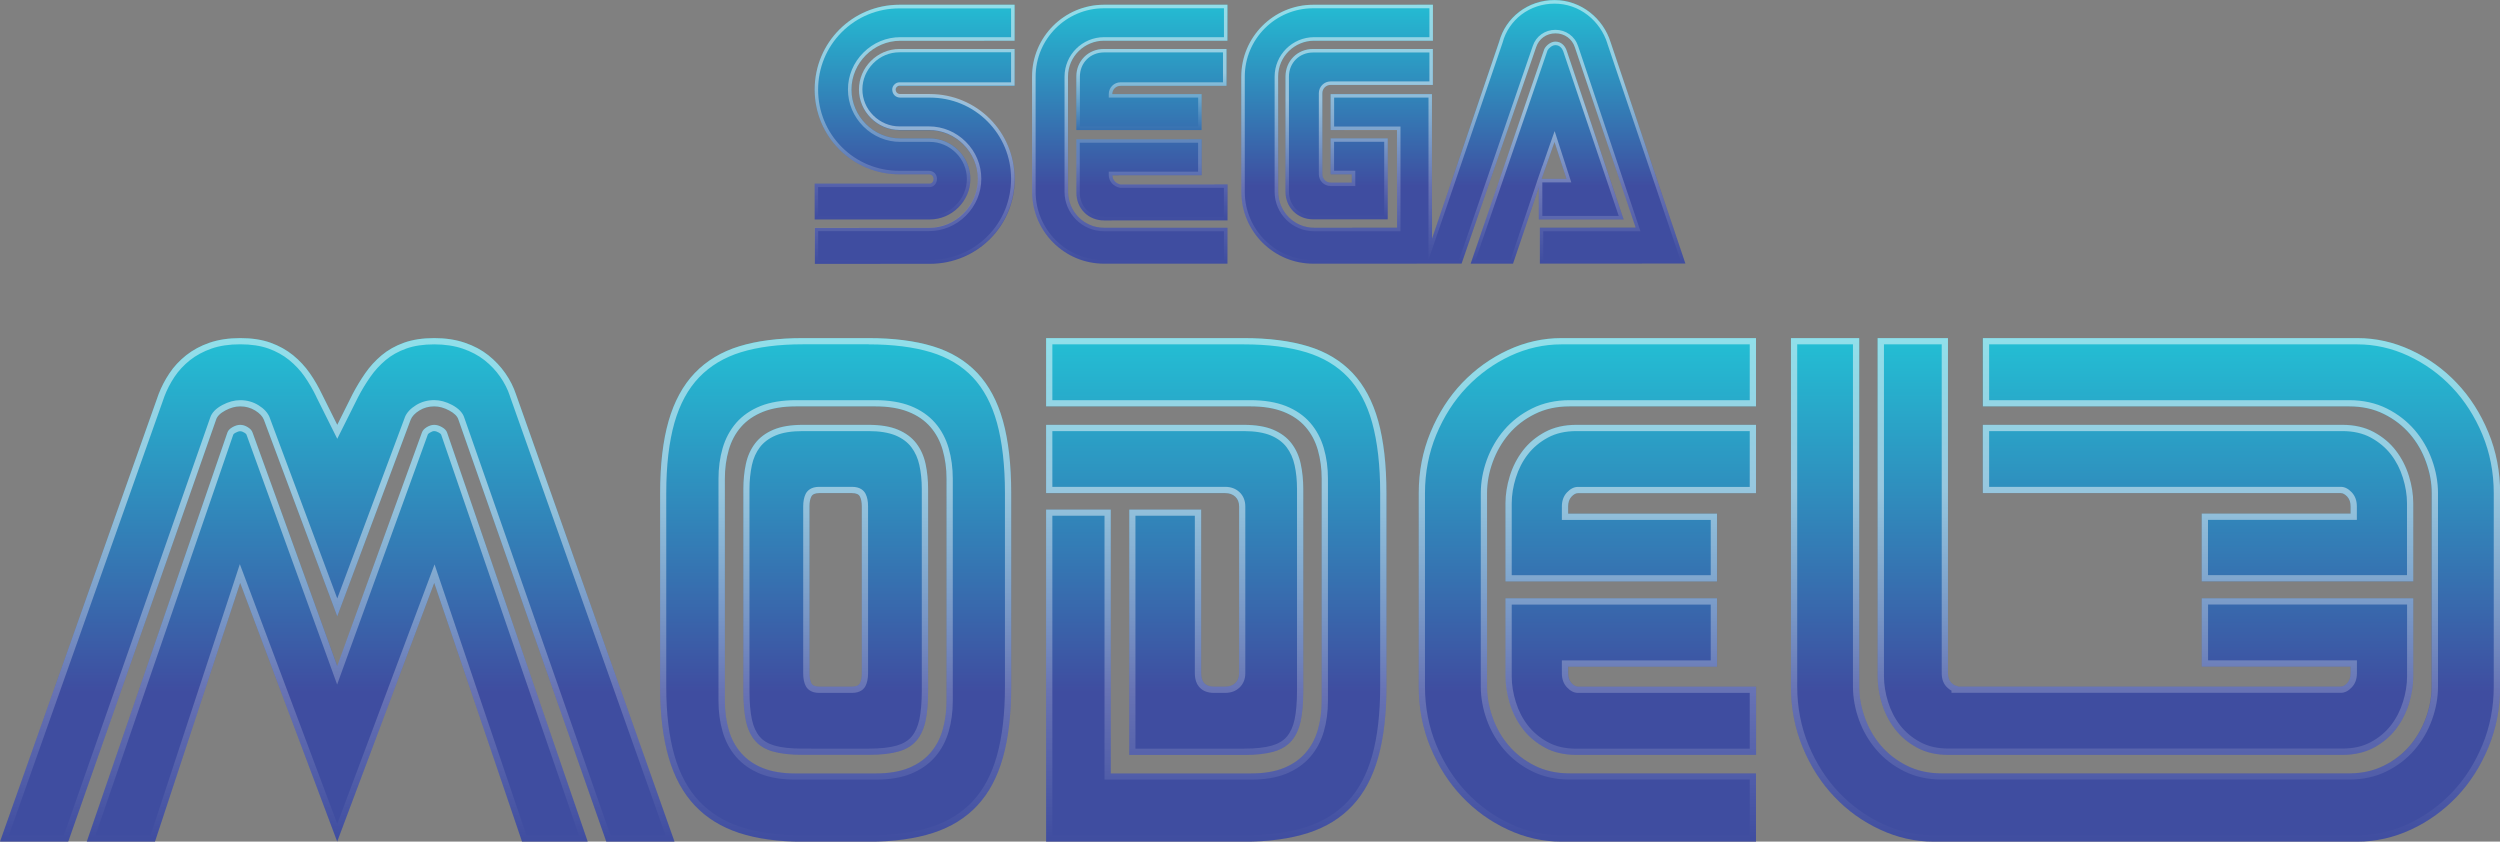 <?xml version="1.0" encoding="utf-8"?>
<!-- Generator: Adobe Illustrator 25.4.1, SVG Export Plug-In . SVG Version: 6.00 Build 0)  -->
<svg version="1.1" id="Layer_1" xmlns="http://www.w3.org/2000/svg" xmlns:xlink="http://www.w3.org/1999/xlink" x="0px" y="0px"
	 viewBox="0 0 3839 1292.4" style="enable-background:new 0 0 3839 1292.4;" xml:space="preserve">
<rect x="0" y="0" width="3839" height="1292.4" fill="#808080" stroke="none"/>
<style type="text/css">
	.st0{fill:#FFFFFF;}
	.st1{fill:#034693;}
	.st2{fill:url(#SVGID_00000002350353491981843060000004817402285531403180_);}
	.st3{fill:url(#SVGID_00000177466871697836443230000003946941484949870240_);}
	.st4{fill:url(#SVGID_00000172413696854448404460000012936442935037850549_);}
	.st5{fill:url(#SVGID_00000026883438525917728240000015300873795475608973_);}
	.st6{fill:url(#SVGID_00000039832476570597053130000011568685803259009948_);}
	.st7{fill:url(#SVGID_00000175301237781187666900000003301956583630669704_);}
	.st8{fill:url(#SVGID_00000121273091872663762080000016328131390844051380_);}
	.st9{fill:url(#SVGID_00000031895552439762221140000011541676488298937254_);}
	.st10{fill:url(#SVGID_00000164495131049044193760000016746209948461023138_);}
	.st11{fill:url(#SVGID_00000057859298837051142100000016692655717932978366_);}
	.st12{fill:url(#SVGID_00000010297677260638801380000011636314374615443371_);}
	.st13{clip-path:url(#SVGID_00000054952952154231361100000013390809787005045408_);}
	.st14{fill:url(#SVGID_00000129192767998138676530000003223470300996381577_);}
	.st15{fill:url(#SVGID_00000183243020425657144530000007522315615914420883_);}
	.st16{fill:url(#SVGID_00000021816103470930159810000002330427651392366999_);}
	.st17{fill:url(#SVGID_00000034775540050154828870000001731739233230456500_);}
	.st18{fill:url(#SVGID_00000126309327263046376480000010313727841856696721_);}
	.st19{fill:url(#SVGID_00000143579988958203547530000016089696140361270702_);}
	.st20{fill:url(#SVGID_00000018932250093250462570000014241047630374515080_);}
	.st21{fill:none;}
	.st22{clip-path:url(#SVGID_00000116237718059565709630000007289037137173839544_);}
	.st23{fill:url(#SVGID_00000008838944484757166450000001004213959458619785_);}
	.st24{fill:url(#SVGID_00000061459831155839627250000003244183711442301577_);}
	.st25{fill:url(#SVGID_00000178884526958641887430000016935286066375187644_);}
	.st26{fill:url(#SVGID_00000146461365467188377180000013675759357120780474_);}
	.st27{fill:url(#SVGID_00000179631391856262600530000004246853909751218094_);}
	.st28{fill:url(#SVGID_00000051343616108211734070000005897975972296005291_);}
	.st29{fill:url(#SVGID_00000083088890142153389840000000824679684117981850_);}
	.st30{fill:url(#SVGID_00000107550587942126225920000015907776479277089413_);}
	.st31{fill:url(#SVGID_00000101798040808213200420000013666155164306550417_);}
	.st32{fill:url(#SVGID_00000057117610352097772930000010600098717019387039_);}
	.st33{fill:url(#SVGID_00000114055025658693893480000014822500220832977040_);}
	.st34{fill:url(#SVGID_00000177486515590971528520000011025183023082517663_);}
	.st35{clip-path:url(#SVGID_00000112624328144138246830000004313532569058542986_);}
	.st36{fill:url(#SVGID_00000088099067893364099470000009500759519591261847_);}
	.st37{fill:url(#SVGID_00000006701454848716307370000011777316563450942615_);}
	.st38{fill:url(#SVGID_00000096761905015654869230000016834110390227780996_);}
	.st39{fill:url(#SVGID_00000055702399091468289570000006281404002665637506_);}
	.st40{fill:url(#SVGID_00000124126048089896080040000001480869562047907714_);}
	.st41{fill:url(#SVGID_00000116209865499756960800000012670566700551345076_);}
	.st42{fill:url(#SVGID_00000170970441081120424520000016373070587369984930_);}
	.st43{clip-path:url(#SVGID_00000134953164566521369060000013127445884673115820_);}
	.st44{fill:url(#SVGID_00000090992878086886695110000007954883758091042698_);}
	.st45{fill:url(#SVGID_00000159471771768484007010000007015715650666944178_);}
	.st46{fill:url(#SVGID_00000044177476200729317860000013778181417350379186_);}
	.st47{fill:url(#SVGID_00000094605339481052477810000005012464592119802758_);}
	.st48{fill:url(#SVGID_00000143604278748532545650000018337318272208049060_);}
	.st49{fill:url(#SVGID_00000131350353943727203500000006915777895995954083_);}
	.st50{fill:url(#SVGID_00000154419464856540026330000013067605801463508651_);}
	.st51{fill:url(#SVGID_00000006703450249478459800000000637486544812567707_);}
	.st52{fill:url(#SVGID_00000017502345437901268120000018029844211821239944_);}
	.st53{fill:url(#SVGID_00000007430108574558419600000015409468950045829282_);}
	.st54{fill:url(#SVGID_00000178177797204826018320000017370766061848087958_);}
	.st55{fill:url(#SVGID_00000024720056157007313880000015426336691884602284_);}
	.st56{clip-path:url(#SVGID_00000095334538626965987050000017906658354203965103_);}
	.st57{fill:url(#SVGID_00000132806216372121227460000010195315393594995359_);}
	.st58{fill:url(#SVGID_00000130607059749546252700000016076820808387219861_);}
	.st59{fill:url(#SVGID_00000007390340090177508550000007052799540938527909_);}
	.st60{fill:url(#SVGID_00000022541419427766957400000000883978091409540770_);}
	.st61{fill:url(#SVGID_00000078034312686474707890000003908117364143298235_);}
	.st62{fill:url(#SVGID_00000118359166409974633060000012551885555472648093_);}
	.st63{fill:url(#SVGID_00000034055174353092079360000012097281598951443622_);}
	.st64{clip-path:url(#SVGID_00000072983061780708421670000004754602497829771658_);}
	.st65{fill:url(#SVGID_00000079444465387263474360000013356928513291986868_);}
	.st66{fill:url(#SVGID_00000070105795779487466780000007144227893911117987_);}
	.st67{fill:url(#SVGID_00000021082821027040141860000015758193466176178314_);}
	.st68{fill:url(#SVGID_00000134208762825066043810000001682258548657932948_);}
	.st69{fill:url(#SVGID_00000175320759617579669640000010553929874565365120_);}
	.st70{fill:url(#SVGID_00000057826602090700762900000000606729772436919733_);}
	.st71{fill:url(#SVGID_00000176022624603832553550000014958578818570736519_);}
	.st72{fill:url(#SVGID_00000154401301871153200000000004217445184832235688_);}
	.st73{fill:url(#SVGID_00000059303527056550165970000014172203367341682102_);}
	.st74{fill:url(#SVGID_00000040569134888864986040000010746927551947314352_);}
	.st75{fill:url(#SVGID_00000152976062104054798960000017010956560496545204_);}
	.st76{fill:url(#SVGID_00000176030566961426517730000005651747743808113543_);}
	.st77{fill:url(#SVGID_00000116219314541760576190000010751479933981414799_);}
	.st78{fill:url(#SVGID_00000025418569541543049560000003350345117012863659_);}
	.st79{fill:url(#SVGID_00000003802923920191841010000016547325508098662825_);}
	.st80{fill:url(#SVGID_00000067946183363148520870000012752631079255385776_);}
	.st81{fill:url(#SVGID_00000131362295649867332350000001529179471416925887_);}
	.st82{fill:url(#SVGID_00000074427894122944649830000005969186243965855881_);}
	.st83{fill:url(#SVGID_00000115481530064069571230000013104900432610028470_);}
	.st84{fill:url(#SVGID_00000124865561111612018170000002756211075262788012_);}
	.st85{fill:url(#SVGID_00000128467779379727227010000017660929954870312335_);}
	.st86{fill:url(#SVGID_00000141413669961061691000000011773772719385783215_);}
	.st87{fill:url(#SVGID_00000181804218499889424270000004616822042488907160_);}
	.st88{fill:url(#SVGID_00000048465735181943004600000014572389232553385902_);}
	.st89{fill:url(#SVGID_00000054252187105630042470000000604188956366783632_);}
	.st90{fill:url(#SVGID_00000005269004762209270650000001693813516752011170_);}
	.st91{fill:url(#SVGID_00000050652077999902169840000011379549854968058544_);}
	.st92{clip-path:url(#SVGID_00000049929627322295396590000003121105707888858024_);}
	.st93{fill:url(#SVGID_00000094602355346116439040000017147988713604740780_);}
	.st94{fill:url(#SVGID_00000155832357089537669840000001978259338391090841_);}
	.st95{fill:url(#SVGID_00000070806713469701126470000016826738996655363257_);}
	.st96{fill:url(#SVGID_00000085930604593007985560000012887885790011172759_);}
	.st97{fill:url(#SVGID_00000158022023472161541090000007332914055073446838_);}
	.st98{fill:url(#SVGID_00000095299656151089128580000006859349064026179506_);}
	.st99{fill:url(#SVGID_00000093158555922072880260000004717214854164048826_);}
	.st100{clip-path:url(#SVGID_00000114038660483927681880000006524878482878257055_);}
	.st101{fill:url(#SVGID_00000159435823204784248060000001833534775141437345_);}
	.st102{fill:url(#SVGID_00000023994951075002315750000012449129211321295776_);}
	.st103{fill:url(#SVGID_00000083057483647357869110000003352216606592424635_);}
	.st104{fill:url(#SVGID_00000181790405684107959910000000059272068527068605_);}
	.st105{fill:url(#SVGID_00000109729895205969675880000003032886140523411617_);}
	.st106{fill:url(#SVGID_00000106868715406915223310000013789216370071877823_);}
	.st107{fill:url(#SVGID_00000097478895922166962620000003084682894962710163_);}
	.st108{fill:url(#SVGID_00000168809735415541363560000013193612979114884031_);}
	.st109{fill:url(#SVGID_00000132061982048598524070000005824069707001564555_);}
	.st110{fill:url(#SVGID_00000021840904837406268460000011042631561746610058_);}
	.st111{fill:url(#SVGID_00000176040739831898787560000001359172979929672366_);}
	.st112{fill:url(#SVGID_00000072981516097411596140000010026140296132912048_);}
	.st113{fill:url(#SVGID_00000079486809439522084590000009948525404088306607_);}
	.st114{fill:url(#SVGID_00000023988075289974978730000018419176819983428277_);}
	.st115{fill:url(#SVGID_00000031921664163294033510000005387235572575270577_);}
	.st116{clip-path:url(#SVGID_00000085959870670640961050000012937990837417247419_);}
	.st117{fill:url(#SVGID_00000042695408490065052400000012851809707919552152_);}
	.st118{fill:url(#SVGID_00000170261167728679753750000000831848944484266942_);}
	.st119{fill:url(#SVGID_00000176016931401262275730000008433179997047557004_);}
	.st120{fill:url(#SVGID_00000038372964541180293040000006037855159485162927_);}
	.st121{fill:url(#SVGID_00000031166992098537362310000002517197124824404671_);}
	.st122{fill:url(#SVGID_00000068677115437983423960000008200347968426060965_);}
	.st123{fill:url(#SVGID_00000019680137648076785220000003691883315476409747_);}
	.st124{clip-path:url(#SVGID_00000121976985361832808060000006106571943716802693_);}
	.st125{fill:url(#SVGID_00000145764437694109487100000001753811503292958648_);}
	.st126{fill:url(#SVGID_00000152230382937057783780000012622445455274353849_);}
	.st127{fill:url(#SVGID_00000003789690051479263630000006322702531769342891_);}
	.st128{fill:url(#SVGID_00000016757794825333955330000004712810746103722141_);}
	.st129{fill:url(#SVGID_00000000193773410700004670000012911534317107772581_);}
	.st130{fill:url(#SVGID_00000009548754107882270780000017073634756537992352_);}
	.st131{fill:url(#SVGID_00000004528274386667682350000010931879287979452339_);}
	.st132{clip-path:url(#SVGID_00000011743906091244758770000016085312993902588078_);}
	.st133{fill:url(#SVGID_00000038377586078171978460000000226617247830959764_);}
	.st134{fill:url(#SVGID_00000078041275542454426700000002868289500433408391_);}
	.st135{fill:url(#SVGID_00000170998235880954190910000017378674849877440947_);}
	.st136{fill:url(#SVGID_00000142875012162703520900000000402805576967970214_);}
	.st137{fill:url(#SVGID_00000032615847085677902110000014182463147459386518_);}
	.st138{fill:url(#SVGID_00000096772950561342370670000007315164876221226121_);}
	.st139{fill:url(#SVGID_00000041296881369594169360000006435275527245633720_);}
	.st140{clip-path:url(#SVGID_00000113337625849664110520000001441358974347109527_);}
	.st141{fill:url(#SVGID_00000119818361383028811440000003961406178510209922_);}
	.st142{fill:url(#SVGID_00000142174811286698099030000009882063029031976324_);}
	.st143{fill:url(#SVGID_00000114774819150814831360000003043602794832217487_);}
	.st144{fill:url(#SVGID_00000126286835120532971010000005693862760062290328_);}
	.st145{fill:url(#SVGID_00000138537977881744332140000011126828055779209103_);}
	.st146{fill:url(#SVGID_00000106110565760158537880000012081880503640564660_);}
	.st147{fill:url(#SVGID_00000167374347671815313510000008969505840396576930_);}
	.st148{clip-path:url(#SVGID_00000104691101983525505640000012408499037801953189_);}
	.st149{fill:url(#SVGID_00000075875451915615169370000003018253021810107012_);}
	.st150{fill:url(#SVGID_00000157284374538285055980000003522692184016198797_);}
	.st151{fill:url(#SVGID_00000041997510181364626870000000072125302876760710_);}
	.st152{fill:url(#SVGID_00000082328677188198439410000010106111119570115220_);}
	.st153{fill:url(#SVGID_00000085217668908654526580000001944597743605330819_);}
	.st154{fill:url(#SVGID_00000149366638444722835660000017087669090407638950_);}
	.st155{fill:url(#SVGID_00000074400966798891383000000013923312858101161344_);}
	.st156{clip-path:url(#SVGID_00000088110318013254189170000008923398707698356655_);}
	.st157{fill:url(#SVGID_00000127727483498465840750000001583787164924446602_);}
	.st158{fill:url(#SVGID_00000026158441531190002850000009190341891199900079_);}
	.st159{fill:url(#SVGID_00000104675862075289751090000006421137198567387824_);}
	.st160{fill:url(#SVGID_00000073696260229893598510000005267904097216975293_);}
	.st161{fill:url(#SVGID_00000158015581848256390770000016553196796256093597_);}
	.st162{fill:url(#SVGID_00000052087803871514639550000000591916628866785937_);}
	.st163{fill:url(#SVGID_00000181074698332644775610000012715301873950423711_);}
	.st164{fill:url(#SVGID_00000129889584398859473760000003372644419500264884_);}
	.st165{fill:url(#SVGID_00000046324477455764926070000009464303810853550258_);}
	.st166{fill:url(#SVGID_00000023247636636689444680000001254416571897052563_);}
	.st167{fill:url(#SVGID_00000088844672375326167800000015144955660122749844_);}
	.st168{fill:url(#SVGID_00000046305215141341768090000018211901431427817107_);}
	.st169{fill:url(#SVGID_00000134954544313653839180000011030753313082687105_);}
	.st170{fill:url(#SVGID_00000026159123408939451200000002518172010090115467_);}
	.st171{clip-path:url(#SVGID_00000093151513196361257060000013216507519075398273_);}
	.st172{fill:url(#SVGID_00000138540637079326107190000015291136092171184552_);}
	.st173{fill:url(#SVGID_00000014629930082152983110000011520714808271821699_);}
	.st174{fill:url(#SVGID_00000040543846542597772260000000563809466911249069_);}
	.st175{fill:url(#SVGID_00000092440167334527852730000009681466079875349633_);}
	.st176{fill:url(#SVGID_00000023968479498180721590000012639230092848237234_);}
	.st177{fill:url(#SVGID_00000141446308153722319030000009624832320406418062_);}
	.st178{fill:url(#SVGID_00000013904278187858403950000001932331866391947941_);}
	.st179{clip-path:url(#SVGID_00000064320796062151729360000008524134354416627901_);}
	.st180{fill:url(#SVGID_00000060015929697807241470000009513449716241884316_);}
	.st181{fill:url(#SVGID_00000024719317327377428520000018180542253580581051_);}
	.st182{fill:url(#SVGID_00000135672598402562640720000009394937814279088056_);}
	.st183{fill:url(#SVGID_00000026128241185240761310000015628779216994871439_);}
	.st184{fill:url(#SVGID_00000106835701827017340390000006979752866914210438_);}
	.st185{fill:url(#SVGID_00000065788813690205588050000016440169335355194007_);}
	.st186{fill:url(#SVGID_00000085223838725787012570000004979721541619660939_);}
	.st187{fill:url(#SVGID_00000085962644158304810330000010731811966930268604_);}
	.st188{fill:url(#SVGID_00000024706246285773432730000009610250083370775958_);}
	.st189{fill:url(#SVGID_00000176015735504758850770000006538614124547062144_);}
	.st190{fill:url(#SVGID_00000145034796669607381280000018191142565190531477_);}
	.st191{fill:url(#SVGID_00000067950682936914844090000012269842827903635612_);}
	.st192{clip-path:url(#SVGID_00000090974975529613925770000009397117861133144193_);}
	.st193{fill:url(#SVGID_00000109017793741983840660000007076542291361958565_);}
	.st194{fill:url(#SVGID_00000176043423912863827970000005761756476288235137_);}
	.st195{fill:url(#SVGID_00000013169888514064902300000013545944674711744666_);}
	.st196{fill:url(#SVGID_00000054962248703075805010000015006452685049401508_);}
	.st197{fill:url(#SVGID_00000079471164473566689220000000663848946210397853_);}
	.st198{fill:url(#SVGID_00000019640965935729413340000004360406895185583762_);}
	.st199{fill:url(#SVGID_00000173123749893756329960000012538586840912528526_);}
	.st200{clip-path:url(#SVGID_00000091711911822590177620000003513742825899017092_);}
	.st201{fill:url(#SVGID_00000021801141144104719130000002377243788967372178_);}
	.st202{fill:url(#SVGID_00000056413410324698400670000000725960847553682562_);}
	.st203{fill:url(#SVGID_00000103987668764476212880000001348737088970824366_);}
	.st204{fill:url(#SVGID_00000146491879636108373660000005783430537737552572_);}
	.st205{fill:url(#SVGID_00000118367615605270571950000000370068813024725406_);}
	.st206{fill:url(#SVGID_00000182515572730852032360000012816753770014882445_);}
	.st207{fill:url(#SVGID_00000142876311775549864160000002319864550504259227_);}
	.st208{fill:url(#SVGID_00000031195622966639212290000012815649674885662126_);}
	.st209{fill:url(#SVGID_00000129176449162627056090000006761523910108047274_);}
	.st210{fill:url(#SVGID_00000173873349937007069920000012985778230108458430_);}
</style>
<g>
	<g>
		<g>
			
				<linearGradient id="SVGID_00000012467280283706511980000002663018298324437424_" gradientUnits="userSpaceOnUse" x1="1919.552" y1="1.762364e-04" x2="1919.552" y2="405.203">
				<stop  offset="0" style="stop-color:#23BFD4"/>
				<stop  offset="0.706" style="stop-color:#3F4DA0"/>
			</linearGradient>
			<path style="fill:url(#SVGID_00000012467280283706511980000002663018298324437424_);" d="M1490.1,274.7c0-34-28.3-62.2-62.2-62.2
				h-45.3c-41,0-75-34-75-75c0-41,34-75,75-75H1558V7.3h-176.8c-72.2,0-130.2,58-130.2,130.2s58,130.2,130.2,130.2h45.3
				c4.2,0,7.1,2.8,7.1,7.1c0,4.2-2.8,7.1-5.7,7.1H1251V337h176.8C1461.8,337,1490.1,308.7,1490.1,274.7z M1427.8,144.8l-45.3,0
				c-4.2,0-7.1-2.8-7.1-7.1c0-2.8,2.8-5.7,5.7-5.7L1558,132l0-56.6l-176.8,0.1c-34,0-62.2,28.3-62.2,62.3c0,34,28.3,62.2,62.3,62.2
				l45.3,0c41,0,75,33.9,75,74.9s-33.9,75-74.9,75l-175.4,0.1l0,55.2l176.8-0.1c72.2,0,130.1-58.1,130.1-130.2
				C1558,202.7,1500,144.8,1427.8,144.8z M2043.3,130.4h157V75.2h-183.9c-24.1,0-42.4,18.4-42.4,42.4v176.8
				c0,24.1,18.4,42.4,42.4,42.4H2131V212.5h-87.7v55.2h32.5v12.7h-32.5c-7.1,0-12.7-5.7-12.7-12.7V143.1
				C2030.6,136.1,2036.2,130.4,2043.3,130.4z M2493.2,337l-87.7-260.3c-2.8-7.1-8.5-12.7-17-12.7c-7.1,0-14.1,5.7-17,11.3
				l-113.2,329.6h65.1l39.6-117.4V337H2493.2z M2387.1,218.1l18.4,56.6h-38.2L2387.1,218.1z M2473.3,65C2462,28.3,2428,0,2387,0
				c-41,0-75,26.9-84.9,63.7L2199,366.5l-0.1-222.1l-155.6,0.1l0,55.2l101.9-0.1l0.1,150l-127.3,0.1c-31.1,0-55.2-25.4-55.2-55.1
				l-0.1-176.8c0-31.1,25.4-55.2,55.1-55.2l182.5-0.1l0-55.2l-183.9,0.1c-60.8,0-110.3,49.6-110.3,110.4l0.1,176.8
				c0,60.8,49.6,110.3,110.4,110.3l227.8-0.1l114.4-332.5c4.2-12.7,15.6-21.2,29.7-21.2c14.1,0,25.5,8.5,29.7,21.2l93.5,277.2
				l-147.1,0.1l0,55.2l223.5-0.1L2473.3,65z M1640.1,294.5V117.7c0-31.1,25.5-55.2,55.2-55.2h189.6V7.3h-189.6
				c-60.8,0-110.4,49.5-110.4,110.4v176.8c0,60.8,49.5,110.4,110.4,110.4h189.6v-55.2h-189.6
				C1664.1,349.7,1640.1,324.2,1640.1,294.5z M1720.8,283.3c-7.1-1.4-12.7-7.1-12.7-14.1l137.2-0.1l0-55.2l-192.4,0.1l0,82.1
				c0,24.1,18.4,42.4,42.5,42.4l189.6-0.1l0-55.2L1720.8,283.3z M1720.7,131.8h162.7V75.2h-188.2c-24.1,0-42.4,18.4-42.4,42.4v82.1
				h192.4c0,0,0-55.2,0-55.2H1708C1708,137.5,1713.7,131.8,1720.7,131.8z"/>
		</g>
	</g>
	<g>
		<g>
			
				<linearGradient id="SVGID_00000159432475346570034500000002219002470952613011_" gradientUnits="userSpaceOnUse" x1="1404.527" y1="336.952" x2="1404.527" y2="7.313">
				<stop  offset="0" style="stop-color:#FFFFFF;stop-opacity:0"/>
				<stop  offset="0.703" style="stop-color:#FFFFFF;stop-opacity:0.5"/>
			</linearGradient>
			<path style="fill:url(#SVGID_00000159432475346570034500000002219002470952613011_);" d="M1552.6,12.7v44.4h-170.1
				c-21.3,0-41.4,8.4-56.7,23.7c-15.3,15.3-23.7,35.4-23.7,56.7s8.4,41.4,23.7,56.7c15.3,15.3,35.4,23.7,56.7,23.7h45.3
				c15,0,29.2,6,40.1,16.8s16.8,25.1,16.8,40.1c0,15-6,29.2-16.8,40.1c-10.8,10.8-25.1,16.8-40.1,16.8h-171.5v-44.4h171.5
				c6.1,0,11-5.6,11-12.5c0-7.2-5.2-12.5-12.5-12.5h-45.3c-33.5,0-64.8-12.9-88.3-36.4s-36.4-54.9-36.4-88.3s12.9-64.8,36.4-88.3
				c23.5-23.5,54.9-36.4,88.3-36.4H1552.6 M1558,7.3h-176.8c-72.2,0-130.2,58-130.2,130.2s58,130.2,130.2,130.2h45.3
				c4.2,0,7.1,2.8,7.1,7.1c0,4.2-2.8,7.1-5.7,7.1H1251V337h176.8c34,0,62.2-28.3,62.2-62.2c0-34-28.3-62.2-62.2-62.2h-45.3
				c-41,0-75-34-75-75c0-41,34-75,75-75H1558V7.3L1558,7.3z"/>
		</g>
		<g>
			
				<linearGradient id="SVGID_00000031919155327886229660000000611563293753474444_" gradientUnits="userSpaceOnUse" x1="1404.527" y1="404.861" x2="1404.527" y2="75.222">
				<stop  offset="0" style="stop-color:#FFFFFF;stop-opacity:0"/>
				<stop  offset="0.703" style="stop-color:#FFFFFF;stop-opacity:0.5"/>
			</linearGradient>
			<path style="fill:url(#SVGID_00000031919155327886229660000000611563293753474444_);" d="M1552.6,80.6v45.8h-171.5
				c-5.8,0-11,5.3-11,11c0,7.2,5.2,12.5,12.5,12.5h45.3c33.5,0,64.8,12.9,88.3,36.4s36.4,54.9,36.4,88.3s-12.9,64.8-36.4,88.3
				s-54.9,36.4-88.3,36.4h-171.5v-44.4h170.1c21.3,0,41.4-8.4,56.7-23.7c15.3-15.3,23.7-35.4,23.7-56.7s-8.4-41.4-23.7-56.7
				s-35.4-23.7-56.7-23.7h-45.3c-15,0-29.2-6-40.1-16.8s-16.8-25.1-16.8-40.1c0-15,6-29.2,16.8-40.1s25.1-16.8,40.1-16.8H1552.6
				 M1558,75.2h-176.8c-34,0-62.2,28.3-62.2,62.2c0,34,28.3,62.2,62.2,62.2h45.3c41,0,75,34,75,75s-34,75-75,75H1251v55.2h176.8
				c72.2,0,130.2-58,130.2-130.2s-58-130.2-130.2-130.2h-45.3c-4.2,0-7.1-2.8-7.1-7.1c0-2.8,2.8-5.7,5.7-5.7H1558V75.2L1558,75.2z"
				/>
		</g>
		<g>
			
				<linearGradient id="SVGID_00000137840759487680127560000018002947639046980792_" gradientUnits="userSpaceOnUse" x1="2087.149" y1="336.952" x2="2087.149" y2="75.222">
				<stop  offset="0" style="stop-color:#FFFFFF;stop-opacity:0"/>
				<stop  offset="0.703" style="stop-color:#FFFFFF;stop-opacity:0.5"/>
			</linearGradient>
			<path style="fill:url(#SVGID_00000137840759487680127560000018002947639046980792_);" d="M2195,80.6V125h-151.7
				c-10,0-18.1,8.1-18.1,18.1v124.5c0,10,8.1,18.1,18.1,18.1h32.5h5.4v-5.4v-12.7v-5.4h-5.4h-27.2v-44.4h77v113.7h-109.2
				c-21.1,0-37.1-15.9-37.1-37.1V117.7c0-21.1,15.9-37.1,37.1-37.1H2195 M2200.3,75.2h-183.9c-24.1,0-42.4,18.4-42.4,42.4v176.8
				c0,24.1,18.4,42.4,42.4,42.4H2131V212.5h-87.7v55.2h32.5v12.7h-32.5c-7.1,0-12.7-5.7-12.7-12.7V143.1c0-7.1,5.7-12.7,12.7-12.7
				h157V75.2L2200.3,75.2z"/>
		</g>
		<g>
			
				<linearGradient id="SVGID_00000182505992472821130480000001564694932528757418_" gradientUnits="userSpaceOnUse" x1="2375.76" y1="404.861" x2="2375.76" y2="63.904">
				<stop  offset="0" style="stop-color:#FFFFFF;stop-opacity:0"/>
				<stop  offset="0.703" style="stop-color:#FFFFFF;stop-opacity:0.5"/>
			</linearGradient>
			<path style="fill:url(#SVGID_00000182505992472821130480000001564694932528757418_);" d="M2388.5,69.3c7.1,0,10.5,5.7,11.9,9.2
				l85.3,253.1h-117.3v-44.1v-7.4h37.1h7.4l-2.3-7l-18.4-56.6l-4.9-15.2l-5.3,15l-13.6,38.8v-0.5l-4.8,14.2l-1.4,4l-2.5,7.2h0.1
				l-1.9,5.6l-38.4,113.8h-53.7l110.6-322.1C2378.6,73.4,2383.8,69.3,2388.5,69.3 M2388.5,63.9c-7.1,0-14.1,5.7-17,11.3
				l-113.2,329.6h65.1l39.6-117.4V337h1.4h128.7l-87.7-260.3C2402.6,69.6,2397,63.9,2388.5,63.9L2388.5,63.9z M2367.3,274.7
				l19.8-56.6l18.4,56.6H2367.3L2367.3,274.7z"/>
		</g>
		<g>
			
				<linearGradient id="SVGID_00000068636964767581083910000004775825076528301232_" gradientUnits="userSpaceOnUse" x1="2247.017" y1="404.861" x2="2247.017" y2="0.239">
				<stop  offset="0" style="stop-color:#FFFFFF;stop-opacity:0"/>
				<stop  offset="0.703" style="stop-color:#FFFFFF;stop-opacity:0.5"/>
			</linearGradient>
			<path style="fill:url(#SVGID_00000068636964767581083910000004775825076528301232_);" d="M2387.1,5.6c18.5,0,36.2,6.1,51,17.6
				c14.2,11,24.9,26.5,30.2,43.7l0,0.1l0,0.1l112.2,332.4h-210.7v-44.4h141.8h7.5l-2.4-7.1l-93.4-277.3c-5-15.1-18.7-24.9-34.8-24.9
				c-16.1,0-29.8,9.8-34.8,24.9l-113.3,328.8h-223.9c-57.9,0-105-47.1-105-105V117.7c0-57.9,47.1-105,105-105H2195v44.4h-177.1
				c-33.4,0-60.6,27.2-60.6,60.6v176.8c0,33.4,27.2,60.6,60.6,60.6h127.3h5.4v-5.4v-150v-5.4h-5.4h-96.5v-44.4h144.9v216.7v32.4
				l10.5-30.7l103.3-302.8l0.1-0.2l0-0.2c4.5-16.9,14.8-32,28.8-42.7C2350.8,11.5,2368.4,5.6,2387.1,5.6 M2387.1,0.2
				c-41,0-75,26.9-84.9,63.7l-103.3,302.8V144.5h-155.6v55.2h101.9v150h-127.3c-31.1,0-55.2-25.5-55.2-55.2V117.7
				c0-31.1,25.5-55.2,55.2-55.2h182.5V7.3h-183.9c-60.8,0-110.4,49.5-110.4,110.4v176.8c0,60.8,49.5,110.4,110.4,110.4h227.8
				l114.6-332.5c4.2-12.7,15.6-21.2,29.7-21.2c14.1,0,25.5,8.5,29.7,21.2l93.4,277.3h-147.1v55.2H2588L2473.4,65.3
				C2462.1,28.5,2428.1,0.2,2387.1,0.2L2387.1,0.2z"/>
		</g>
		<g>
			
				<linearGradient id="SVGID_00000034050380284434397120000014534984824118841986_" gradientUnits="userSpaceOnUse" x1="1734.874" y1="404.861" x2="1734.874" y2="7.313">
				<stop  offset="0" style="stop-color:#FFFFFF;stop-opacity:0"/>
				<stop  offset="0.703" style="stop-color:#FFFFFF;stop-opacity:0.5"/>
			</linearGradient>
			<path style="fill:url(#SVGID_00000034050380284434397120000014534984824118841986_);" d="M1879.5,12.7v44.4h-184.2
				c-33.4,0-60.6,27.2-60.6,60.6v176.8c0,33.4,27.2,60.6,60.6,60.6h184.2v44.4h-184.2c-57.9,0-105-47.1-105-105V117.7
				c0-57.9,47.1-105,105-105H1879.5 M1884.8,7.3h-189.6c-60.8,0-110.4,49.5-110.4,110.4v176.8c0,60.8,49.5,110.4,110.4,110.4h189.6
				v-55.2h-189.6c-31.1,0-55.2-25.5-55.2-55.2V117.7c0-31.1,25.5-55.2,55.2-55.2h189.6V7.3L1884.8,7.3z"/>
		</g>
		<g>
			
				<linearGradient id="SVGID_00000049191578620419760250000016724601576125960100_" gradientUnits="userSpaceOnUse" x1="1768.828" y1="338.367" x2="1768.828" y2="213.868">
				<stop  offset="0" style="stop-color:#FFFFFF;stop-opacity:0"/>
				<stop  offset="0.703" style="stop-color:#FFFFFF;stop-opacity:0.2"/>
			</linearGradient>
			<path style="fill:url(#SVGID_00000049191578620419760250000016724601576125960100_);" d="M1839.8,219.2v44.4H1708h-5.4v5.4
				c0,9.3,7.2,17.4,17.1,19.4l0.5,0.1h0.5h158.7V333h-184.2c-21.1,0-37.1-15.9-37.1-37.1v-76.7H1839.8 M1845.2,213.9h-192.4v82.1
				c0,24.1,18.4,42.4,42.4,42.4h189.6v-55.2h-164.1c-7.1-1.4-12.7-7.1-12.7-14.1h137.2V213.9L1845.2,213.9z"/>
		</g>
		<g>
			
				<linearGradient id="SVGID_00000140718779483453983370000002149190543930780048_" gradientUnits="userSpaceOnUse" x1="1768.121" y1="199.721" x2="1768.121" y2="75.222">
				<stop  offset="0" style="stop-color:#FFFFFF;stop-opacity:0"/>
				<stop  offset="0.703" style="stop-color:#FFFFFF;stop-opacity:0.5"/>
			</linearGradient>
			<path style="fill:url(#SVGID_00000140718779483453983370000002149190543930780048_);" d="M1878,80.6v45.8h-157.3
				c-10,0-18.1,8.1-18.1,18.1v5.4h5.4h131.9c0,10.6,0,33.9,0,44.4h-181.6v-76.7c0-21.1,15.9-37.1,37.1-37.1H1878 M1883.4,75.2
				h-188.2c-24.1,0-42.4,18.4-42.4,42.4v82.1h192.4c0,0,0-55.2,0-55.2H1708c0-7.1,5.7-12.7,12.7-12.7h162.7V75.2L1883.4,75.2z"/>
		</g>
	</g>
	<g>
		<g>
			<g>
				
					<linearGradient id="SVGID_00000019660035658120916730000015741052732652551607_" gradientUnits="userSpaceOnUse" x1="1919.5" y1="519.18" x2="1919.5" y2="1292.449">
					<stop  offset="0" style="stop-color:#23BFD4"/>
					<stop  offset="0.703" style="stop-color:#3F4DA0"/>
				</linearGradient>
				<path style="fill:url(#SVGID_00000019660035658120916730000015741052732652551607_);" d="M3820.9,663.8
					c-12.1-29.2-28.2-54.4-48.5-75.7c-20.2-21.3-43.6-38.1-70.2-50.4c-26.5-12.3-54-18.5-82.4-18.5h-575V624h562.3
					c20,0,37.8,3.9,53.6,11.8c15.8,7.9,29,18.1,39.8,30.7c10.8,12.6,19.1,26.9,24.8,43c5.8,16,8.7,31.9,8.7,47.7v297.2
					c0,15.8-2.9,31.7-8.7,47.7c-5.8,16-14.1,30.3-24.8,43c-10.8,12.6-24,22.9-39.8,30.7c-15.8,7.9-33.6,11.8-53.6,11.8H3268v0
					h-286.1c-20,0-37.8-3.9-53.6-11.8c-15.8-7.9-29-18.1-39.8-30.7c-10.8-12.6-19.1-26.9-24.8-43c-5.8-16-8.7-31.9-8.7-47.7V519.2
					h-104.8v535.2c0,33.1,6,64.2,18.1,93.4c12.1,29.2,28.2,54.4,48.5,75.7c20.2,21.3,43.6,38.1,70.2,50.4
					c26.5,12.4,54,18.5,82.4,18.5h263v0h387.6c28.4,0,55.8-6.2,82.4-18.5c26.5-12.3,49.9-29.2,70.2-50.4
					c20.2-21.3,36.4-46.5,48.5-75.7c12.1-29.2,18.1-60.3,18.1-93.4V757.2C3839,724.1,3833,693,3820.9,663.8z M3604.5,762.8
					c3.4,3.7,5.1,8.7,5.1,15v11H3381v104h324.7V773c0-13.7-2.2-27.7-6.7-42.2c-4.5-14.4-11.2-27.5-20.1-39
					c-8.9-11.6-20.2-21-33.9-28.4c-13.7-7.4-29.7-11-48.1-11h-552.1v104.8h549.7C3597.8,757.2,3601.1,759.1,3604.5,762.8z
					 M1500.8,572.8c-17.9-18.9-40.6-32.6-68.2-41c-27.6-8.4-60.6-12.6-98.9-12.6h-100.9c-37.8,0-70.4,4.2-97.7,12.6
					c-27.3,8.4-50.1,22.1-68.2,41c-18.1,18.9-31.5,43.5-40.2,73.7c-8.7,30.2-13,67.1-13,110.7v297.2c0,42,4.3,78.2,13,108.4
					c8.7,30.2,22.1,54.9,40.2,74.1c18.1,19.2,40.9,33.2,68.2,42.2c27.3,8.9,59.9,13.4,97.7,13.4h100.9c38.4,0,71.3-4.5,98.9-13.4
					c27.6-8.9,50.3-23,68.2-42.2c17.9-19.2,31-43.9,39.4-74.1c8.4-30.2,12.6-66.3,12.6-108.4V757.2c0-43.6-4.2-80.5-12.6-110.7
					C1531.8,616.3,1518.6,591.7,1500.8,572.8z M1453.5,1076.5c0,15.8-2,30.5-5.9,44.1c-3.9,13.7-10.2,25.5-18.9,35.5
					c-8.7,10-19.8,17.7-33.5,23.3c-13.7,5.5-30.5,8.3-50.4,8.3h-61.5h-61.5c-20,0-36.8-2.8-50.4-8.3c-13.7-5.5-24.8-13.3-33.5-23.3
					c-8.7-10-15-21.8-18.9-35.5c-3.9-13.7-5.9-28.4-5.9-44.1V735.2c0-15.8,2-30.5,5.9-44.1c3.9-13.7,10.2-25.5,18.9-35.5
					c8.7-10,20-17.7,33.9-23.3c13.9-5.5,30.9-8.3,50.8-8.3h121.4c20,0,36.9,2.8,50.8,8.3c13.9,5.5,25.2,13.3,33.9,23.3
					c8.7,10,15,21.8,18.9,35.5c3.9,13.7,5.9,28.4,5.9,44.1V1076.5z M1407,680.8c-6.8-8.9-16.2-15.9-28-20.9
					c-11.8-5-26.9-7.5-45.3-7.5h-50.4h-50.4c-18.4,0-33.5,2.5-45.3,7.5c-11.8,5-21.2,12-28,20.9c-6.8,8.9-11.6,19.4-14.2,31.5
					c-2.6,12.1-3.9,25-3.9,38.6v309.8c0,18.4,1.3,33.8,3.9,46.1c2.6,12.4,7.2,22.5,13.8,30.3c6.6,7.9,15.8,13.5,27.6,16.9
					c11.8,3.4,26.9,5.1,45.3,5.1h102.5c18.4,0,33.5-1.7,45.3-5.1c11.8-3.4,21-9.1,27.6-16.9c6.6-7.9,11.2-18,13.8-30.3
					c2.6-12.3,3.9-27.7,3.9-46.1V750.9c0-13.7-1.3-26.5-3.9-38.6C1418.5,700.2,1413.8,689.7,1407,680.8z M1323.4,1033.9
					c0,6.3-0.9,11.3-2.8,15c-1.8,3.7-5.9,5.5-12.2,5.5H1258c-6.3,0-10.4-1.8-12.2-5.5c-1.8-3.7-2.8-8.7-2.8-15V777.7
					c0-6.3,0.9-11.3,2.8-15c1.8-3.7,5.9-5.5,12.2-5.5h50.4c6.3,0,10.4,1.8,12.2,5.5c1.8,3.7,2.8,8.7,2.8,15V1033.9z M2077,572.8
					c-17.9-18.9-40.6-32.6-68.2-41c-27.6-8.4-60.6-12.6-98.9-12.6h-303.5V624h313.7c20,0,36.9,2.8,50.8,8.3
					c13.9,5.5,25.2,13.3,33.9,23.3c8.7,10,15,21.8,18.9,35.5c3.9,13.7,5.9,28.4,5.9,44.1v341.3c0,15.8-2,30.5-5.9,44.1
					c-3.9,13.7-10.2,25.5-18.9,35.5c-8.7,10-19.8,17.7-33.5,23.3c-13.7,5.5-30.5,8.3-50.4,8.3h-215.2V782.5h-99.3v510h303.5
					c38.4,0,71.3-4.5,98.9-13.4c27.6-8.9,50.3-23,68.2-42.2c17.9-19.2,31-43.9,39.4-74.1c8.4-30.2,12.6-66.3,12.6-108.4V757.2
					c0-43.6-4.2-80.5-12.6-110.7C2108,616.3,2094.8,591.7,2077,572.8z M1896.9,762.7c3.9,3.7,5.9,8.7,5.9,15v256.2
					c0,6.3-2,11.3-5.9,15c-3.9,3.7-9.1,5.5-15.4,5.5h-17.3c-13.1,0-19.7-6.8-19.7-20.5V782.5h-110.4v376.8h176.6
					c18.4,0,33.5-1.7,45.3-5.1c11.8-3.4,21-9.1,27.6-16.9c6.6-7.9,11.2-18,13.8-30.3c2.6-12.3,3.9-27.7,3.9-46.1V750.9
					c0-13.7-1.3-26.5-3.9-38.6c-2.6-12.1-7.4-22.6-14.2-31.5c-6.8-8.9-16.2-15.9-28-20.9c-11.8-5-26.9-7.5-45.3-7.5h-303.5v104.8
					h275.1C1887.8,757.2,1892.9,759.1,1896.9,762.7z M2315.4,537.7c-26.5,12.4-49.9,29.2-70.2,50.4c-20.2,21.3-36.4,46.5-48.5,75.7
					c-12.1,29.2-18.1,60.3-18.1,93.4v297.2c0,33.1,6,64.2,18.1,93.4c12.1,29.2,28.2,54.4,48.5,75.7c20.2,21.3,43.6,38.1,70.2,50.4
					c26.5,12.4,54,18.5,82.4,18.5h298.7v-104.8h-286.1c-20,0-37.8-3.9-53.6-11.8c-15.8-7.9-29-18.1-39.8-30.7
					c-10.8-12.6-19.1-26.9-24.8-43c-5.8-16-8.7-31.9-8.7-47.7V757.2c0-15.8,2.9-31.7,8.7-47.7c5.8-16,14.1-30.3,24.8-43
					c10.8-12.6,24-22.9,39.8-30.7c15.8-7.9,33.6-11.8,53.6-11.8h286.1V519.2h-298.7C2369.4,519.2,2341.9,525.4,2315.4,537.7z
					 M2372.6,663.4c-13.7,7.4-25,16.8-33.9,28.4c-8.9,11.6-15.6,24.6-20.1,39c-4.5,14.5-6.7,28.5-6.7,42.2v119.8h324.8v-104H2408
					v-11c0-6.3,1.7-11.3,5.1-15c3.4-3.7,6.7-5.5,9.9-5.5h273.5V652.4h-275.9C2402.2,652.4,2386.2,656.1,2372.6,663.4z
					 M2413.2,1048.9c-3.4-3.7-5.1-8.7-5.1-15v-10.2h228.6V918.8h-324.8v119.8c0,13.7,2.2,27.7,6.7,42.2c4.5,14.5,11.2,27.5,20.1,39
					c8.9,11.6,20.2,21,33.9,28.4c13.7,7.4,29.7,11,48.1,11h275.9v-104.8H2423C2419.9,1054.4,2416.6,1052.6,2413.2,1048.9z
					 M2910.1,1119.8c8.9,11.6,20.2,21,33.9,28.4c13.7,7.4,29.7,11,48.1,11h240.1v0H3597c18.4,0,34.4-3.7,48.1-11
					c13.7-7.4,25-16.8,33.9-28.4c8.9-11.6,15.6-24.6,20.1-39c4.5-14.4,6.7-28.5,6.7-42.2V918.8H3381v104.8h228.6v10.2
					c0,6.3-1.7,11.3-5.1,15c-3.4,3.7-6.7,5.5-9.9,5.5H3268v0h-261.7v-0.8c-3.2,0-6.4-1.7-9.9-5.1c-3.4-3.4-5.1-8.3-5.1-14.6V519.2
					h-108v519.4c0,13.7,2.2,27.7,6.7,42.2C2894.5,1095.3,2901.2,1108.3,2910.1,1119.8z M776,573.2c-7.1-10.2-15.8-19.4-26-27.6
					c-10.2-8.1-22.3-14.6-36.3-19.3c-13.9-4.7-29.6-7.1-46.9-7.1c-17.9,0-33.4,2.4-46.5,7.1c-13.1,4.7-24.6,11.2-34.3,19.3
					c-9.7,8.2-18.1,17.3-25.2,27.6c-7.1,10.2-13.5,20.9-19.3,31.9l-23.6,47.3l-23.6-47.3c-5.3-11-11.4-21.7-18.5-31.9
					c-7.1-10.2-15.6-19.4-25.6-27.6c-10-8.1-21.6-14.6-34.7-19.3c-13.1-4.7-28.6-7.1-46.5-7.1c-17.9,0-33.6,2.4-47.3,7.1
					c-13.7,4.7-25.6,11.2-35.9,19.3c-10.2,8.2-18.8,17.3-25.6,27.6c-6.8,10.2-12.4,20.9-16.6,31.9L0,1292.4h104.8l227-647.9
					c1.6-5.2,6.3-10,14.2-14.2c7.9-4.2,15.5-6.3,22.9-6.3c8.4,0,16,2.1,22.9,6.3c6.8,4.2,11.3,8.9,13.4,14.2l112.7,301.9
					l112.7-301.9c2.1-5.2,6.6-10,13.4-14.2c6.8-4.2,14.4-6.3,22.9-6.3c7.4,0,15,2.1,22.9,6.3c7.9,4.2,12.6,8.9,14.2,14.2l227,647.9
					h104.8L792.2,605.1C788.5,594.1,783.1,583.4,776,573.2z M678.7,655.9c-4.2-2.4-8.2-3.5-11.8-3.5c-3.7,0-7.5,1.2-11.4,3.5
					c-3.9,2.4-6.4,5.1-7.5,8.3l-130.1,358.6L387.8,664.2c-1.1-3.2-3.5-5.9-7.5-8.3c-3.9-2.4-7.8-3.5-11.4-3.5
					c-3.7,0-7.6,1.2-11.8,3.5c-4.2,2.4-6.8,5.1-7.9,8.3l-216,628.2H238l130.8-397.3l149,397.3l149-397.3l134.8,397.3h100.9
					l-216-628.2C685.5,661.1,682.9,658.3,678.7,655.9z"/>
			</g>
		</g>
		<g>
			<g>
				
					<linearGradient id="SVGID_00000075134548117638055940000007279367972314167986_" gradientUnits="userSpaceOnUse" x1="1919.5" y1="1292.449" x2="1919.5" y2="519.18">
					<stop  offset="0" style="stop-color:#FFFFFF;stop-opacity:0"/>
					<stop  offset="0.703" style="stop-color:#FFFFFF;stop-opacity:0.5"/>
				</linearGradient>
				<path style="fill:url(#SVGID_00000075134548117638055940000007279367972314167986_);" d="M2981.7,528.8v505.1
					c0,8.9,2.7,16.1,7.9,21.3c2.3,2.3,4.6,4.1,7.1,5.4v3.3h9.6h252.1v0h9.6h326.7c5.9,0,11.6-2.9,16.9-8.6
					c5.1-5.5,7.7-12.7,7.7-21.5v-10.2v-9.6h-9.6h-219v-85.7h305.6v110.2c0,12.7-2.1,25.9-6.3,39.3c-4.1,13.3-10.3,25.4-18.5,36
					c-8.1,10.4-18.4,19.1-30.9,25.8c-12.2,6.6-26.8,9.9-43.5,9.9h-355.2v0h-9.6h-240.1c-16.7,0-31.4-3.3-43.5-9.9
					c-12.4-6.7-22.8-15.4-30.9-25.8c-8.2-10.6-14.4-22.7-18.5-36c-4.2-13.4-6.3-26.7-6.3-39.3V528.8H2981.7 M2845.4,528.8v525.6
					c0,16.8,3.1,34,9.2,50.9c6.1,17,15.1,32.5,26.6,45.9c11.5,13.5,25.9,24.7,42.8,33.1c17,8.5,36.5,12.8,57.9,12.8h276.5v0h9.6
					h339.3c21.4,0,40.8-4.3,57.9-12.8c16.9-8.4,31.3-19.6,42.8-33.1c11.5-13.4,20.4-28.9,26.6-45.9c6.1-17,9.2-34.1,9.2-50.9V757.2
					c0-16.8-3.1-34-9.2-50.9c-6.1-17-15.1-32.5-26.6-45.9c-11.6-13.5-26-24.7-42.8-33.1c-17-8.5-36.5-12.8-57.9-12.8h-552.8v-85.7
					h565.4c26.8,0,53.2,5.9,78.3,17.6c25.3,11.8,48,28.1,67.2,48.4c19.3,20.3,35,44.8,46.6,72.7c11.5,27.8,17.4,58,17.4,89.7v297.2
					c0,31.7-5.9,61.9-17.4,89.7c-11.6,27.9-27.2,52.4-46.6,72.7c-19.3,20.3-41.9,36.6-67.2,48.4c-25.1,11.7-51.5,17.6-78.3,17.6
					h-378v0h-9.6h-263c-26.9,0-53.2-5.9-78.3-17.6c-25.3-11.8-47.9-28-67.2-48.4c-19.3-20.3-35-44.8-46.6-72.7
					c-11.5-27.8-17.4-58-17.4-89.7V528.8H2845.4 M2686.9,528.8v85.7h-276.5c-21.4,0-40.9,4.3-57.9,12.8
					c-16.9,8.4-31.3,19.6-42.8,33.1c-11.5,13.4-20.4,28.9-26.6,45.9c-6.1,17-9.2,34.1-9.2,50.9v297.2c0,16.8,3.1,34,9.2,50.9
					c6.1,17,15.1,32.5,26.6,45.9c11.5,13.5,25.9,24.7,42.8,33.1c17,8.5,36.5,12.8,57.9,12.8h276.5v85.7h-289.2
					c-26.9,0-53.2-5.9-78.3-17.6c-25.3-11.8-47.9-28-67.2-48.4c-19.3-20.3-35-44.8-46.6-72.7c-11.5-27.8-17.4-58-17.4-89.7V757.2
					c0-31.7,5.9-61.9,17.4-89.7c11.6-27.9,27.2-52.4,46.6-72.7c19.3-20.3,41.9-36.6,67.2-48.4c25.1-11.7,51.5-17.6,78.3-17.6H2686.9
					 M1909.9,528.8c37.2,0,69.5,4.1,96.1,12.2c25.8,7.9,47.4,20.8,64,38.4c16.7,17.7,29.2,41.1,37.1,69.7
					c8.1,29.3,12.3,65.7,12.3,108.2v297.2c0,41-4.1,76.6-12.3,105.8c-8,28.6-20.5,52.2-37.2,70.1c-16.7,17.9-38.2,31.2-64.1,39.6
					c-26.5,8.6-58.8,12.9-96,12.9H1616V792h80.1v395.6v9.6h9.6h215.2c21.1,0,39.3-3,54-9c15-6.1,27.5-14.8,37.1-25.9
					c9.5-11,16.6-24.1,20.9-39.1c4.2-14.5,6.3-30.2,6.3-46.8V735.2c0-16.6-2.1-32.3-6.3-46.8c-4.3-14.9-11.3-28.1-20.9-39.1
					c-9.6-11.1-22.3-19.8-37.6-25.9c-15-5.9-33.3-8.9-54.4-8.9H1616v-85.7H1909.9 M1333.7,528.8c37.2,0,69.5,4.1,96.1,12.2
					c25.8,7.9,47.4,20.8,64,38.4c16.7,17.7,29.2,41.1,37.1,69.7c8.1,29.3,12.3,65.7,12.3,108.2v297.2c0,41-4.1,76.6-12.3,105.8
					c-8,28.6-20.5,52.2-37.2,70.1c-16.7,17.9-38.2,31.2-64.1,39.6c-26.5,8.6-58.8,12.9-96,12.9h-100.9c-36.7,0-68.6-4.3-94.8-12.9
					c-25.7-8.4-47.3-21.7-64.2-39.6c-17-18-29.8-41.6-38-70.2c-8.4-29.2-12.6-64.8-12.6-105.7V757.2c0-42.5,4.3-78.9,12.6-108.1
					c8.2-28.6,20.9-52,37.9-69.7c16.9-17.6,38.5-30.6,64.1-38.5c26.3-8.1,58.2-12.2,94.9-12.2H1333.7 M1221.8,1197.2h61.5h61.5
					c21.1,0,39.3-3,54-9c15-6.1,27.5-14.8,37.1-25.9c9.6-11,16.6-24.1,20.9-39.1c4.2-14.5,6.3-30.2,6.3-46.8V735.2
					c0-16.6-2.1-32.3-6.3-46.8c-4.3-14.9-11.3-28.1-20.9-39.1c-9.7-11.1-22.3-19.8-37.6-25.9c-15-5.9-33.3-8.9-54.4-8.9h-121.4
					c-21.1,0-39.4,3-54.4,8.9c-15.3,6.1-27.9,14.8-37.6,25.9c-9.5,11-16.6,24.2-20.9,39.1c-4.2,14.5-6.3,30.2-6.3,46.8v341.3
					c0,16.6,2.1,32.3,6.3,46.8c4.3,15,11.3,28.1,20.9,39.1c9.6,11.1,22.1,19.8,37.1,25.9C1182.5,1194.2,1200.6,1197.2,1221.8,1197.2
					 M666.8,528.8c16.2,0,30.9,2.2,43.8,6.6c12.8,4.4,24,10.3,33.4,17.7c9.5,7.5,17.6,16.1,24.1,25.5c6.5,9.4,11.6,19.4,14.9,29.5
					l0,0.1l0,0.1l239,674.5h-84.5L713,641.5c-2.4-7.7-8.7-14.3-18.8-19.7c-9.3-4.9-18.5-7.4-27.4-7.4c-10.2,0-19.6,2.6-27.9,7.7
					c-8.6,5.3-14.4,11.6-17.3,18.8l0,0.1l0,0.1L517.9,919L414.1,641.2l0-0.1l0-0.1c-2.9-7.2-8.7-13.5-17.3-18.8
					c-8.3-5.1-17.7-7.7-27.9-7.7c-8.9,0-18.1,2.5-27.4,7.4c-10.1,5.4-16.4,12-18.8,19.6L98,1282.8H13.6l239-674.4
					c3.9-10.3,9.1-20.3,15.5-29.9c6.2-9.3,14.2-17.9,23.6-25.4c9.4-7.4,20.5-13.4,33-17.8c12.6-4.4,27.4-6.6,44.2-6.6
					c16.7,0,31.2,2.2,43.3,6.5c12,4.3,22.8,10.3,31.9,17.7c9.3,7.6,17.3,16.2,23.8,25.6c6.8,9.8,12.7,20.1,17.8,30.6l0,0.1l0,0.1
					l23.6,47.3l8.6,17.2l8.6-17.2l23.6-47.2c5.5-10.6,11.8-21,18.7-30.8c6.6-9.5,14.5-18.1,23.5-25.7c8.8-7.4,19.4-13.3,31.4-17.6
					C635.6,531,650.2,528.8,666.8,528.8 M2686.9,662v85.7H2423c-5.9,0-11.6,2.9-16.9,8.6c-5.1,5.5-7.7,12.7-7.7,21.5v11v9.6h9.6h219
					v84.9h-305.6V773c0-12.6,2.1-25.9,6.3-39.3c4.1-13.3,10.3-25.4,18.5-36c8.1-10.4,18.4-19.1,30.9-25.8
					c12.2-6.6,26.8-9.9,43.5-9.9H2686.9 M1909.9,662c17,0,31,2.3,41.6,6.7c10.2,4.3,18.3,10.3,24.1,17.9
					c5.9,7.8,10.1,17.1,12.4,27.7c2.5,11.4,3.7,23.7,3.7,36.6v309.8c0,17.6-1.3,32.5-3.7,44.1c-2.3,10.8-6.3,19.6-11.8,26.2
					c-5.4,6.4-12.9,11-22.9,13.9c-10.9,3.1-25.2,4.7-42.7,4.7h-167V792h91.2v241.9c0,9.4,2.6,16.8,7.6,22c5.1,5.3,12.4,8.1,21.7,8.1
					h17.3c8.8,0,16.2-2.7,21.9-8.1c5.9-5.5,9-13.1,9-22V777.7c0-8.9-3.1-16.5-9-22c-5.8-5.4-13.1-8.1-21.9-8.1H1616V662H1909.9
					 M1333.7,662c17,0,31,2.3,41.6,6.7c10.2,4.3,18.3,10.3,24.1,17.9c5.9,7.8,10.1,17.1,12.4,27.7c2.5,11.4,3.7,23.7,3.7,36.6v309.8
					c0,17.6-1.3,32.5-3.7,44.1c-2.3,10.8-6.3,19.6-11.8,26.2c-5.4,6.4-12.9,11-22.9,13.9c-10.9,3.1-25.2,4.7-42.7,4.7H1232
					c-17.4,0-31.8-1.6-42.7-4.7c-9.9-2.9-17.6-7.5-22.9-13.9c-5.5-6.6-9.5-15.4-11.8-26.2c-2.5-11.6-3.7-26.4-3.7-44.1V750.9
					c0-12.9,1.3-25.2,3.7-36.6c2.3-10.6,6.5-20,12.4-27.7c5.8-7.5,13.9-13.6,24.1-17.9c10.6-4.5,24.6-6.7,41.6-6.7h50.4H1333.7
					 M1258,1064h50.4c12.7,0,18.3-5.9,20.8-10.8c2.5-5.1,3.8-11.4,3.8-19.3V777.7c0-7.9-1.2-14.2-3.8-19.3
					c-2.5-4.9-8.1-10.8-20.8-10.8H1258c-12.7,0-18.3,5.9-20.8,10.8c-2.5,5.1-3.8,11.4-3.8,19.3v256.2c0,7.9,1.2,14.2,3.8,19.3
					C1239.7,1058.1,1245.3,1064,1258,1064 M666.8,662c2,0,4.4,0.8,7.1,2.3c2.4,1.4,3.3,2.5,3.5,3l0,0l0,0l211.6,615.5h-80.6
					L675.9,892.1l-8.6-25.4l-9.4,25.1l-140,373.3l-140-373.3l-9.6-25.5l-8.5,25.9l-128.7,390.7h-84.5l211.6-615.5l0,0l0,0
					c0.1-0.4,1-1.6,3.5-2.9c2.7-1.5,5.1-2.3,7.1-2.3c1.9,0,4.1,0.7,6.5,2.2c1.8,1.1,3,2.2,3.3,3.1l0,0.1l0,0.1l130.1,358.6l9,24.9
					l9-24.9l130.1-358.6l0-0.1l0-0.1c0.1-0.3,0.7-1.5,3.3-3.1C662.8,662.7,664.9,662,666.8,662 M3597,662c16.7,0,31.4,3.3,43.5,9.9
					c12.4,6.7,22.8,15.4,30.9,25.8c8.2,10.6,14.4,22.7,18.5,36c4.2,13.5,6.3,26.7,6.3,39.3v110.2h-305.6v-84.9h219h9.6v-9.6v-11
					c0-8.8-2.6-16-7.7-21.5c-5.3-5.7-11-8.6-16.9-8.6h-540.1V662H3597 M2627,928.4v85.7h-219h-9.6v9.6v10.2c0,8.8,2.6,16,7.7,21.5
					c5.3,5.7,11,8.6,16.9,8.6h263.9v85.7h-266.3c-16.7,0-31.4-3.3-43.5-9.9c-12.4-6.7-22.8-15.4-30.9-25.8
					c-8.2-10.6-14.4-22.7-18.5-36c-4.2-13.4-6.3-26.7-6.3-39.3V928.4H2627 M2991.3,519.2h-108v519.4c0,13.7,2.2,27.7,6.7,42.2
					c4.5,14.5,11.2,27.5,20.1,39c8.9,11.6,20.2,21,33.9,28.4c13.7,7.4,29.7,11,48.1,11h240.1v0H3597c18.4,0,34.4-3.7,48.1-11
					c13.7-7.4,25-16.8,33.9-28.4c8.9-11.6,15.6-24.6,20.1-39c4.5-14.4,6.7-28.5,6.7-42.2V918.8H3381v104.8h228.6v10.2
					c0,6.3-1.7,11.3-5.1,15c-3.4,3.7-6.7,5.5-9.9,5.5H3268v0h-261.7v-0.8c-3.2,0-6.4-1.7-9.9-5.1c-3.4-3.4-5.1-8.3-5.1-14.6V519.2
					L2991.3,519.2z M2855,519.2h-104.8v535.2c0,33.1,6,64.2,18.1,93.4c12.1,29.2,28.2,54.4,48.5,75.7c20.2,21.3,43.6,38.1,70.2,50.4
					c26.5,12.4,54,18.5,82.4,18.5h263v0h387.6c28.4,0,55.8-6.2,82.4-18.5c26.5-12.3,49.9-29.2,70.2-50.4
					c20.2-21.3,36.4-46.5,48.5-75.7c12.1-29.2,18.1-60.3,18.1-93.4V757.2c0-33.1-6-64.2-18.1-93.4c-12.1-29.2-28.2-54.4-48.5-75.7
					c-20.2-21.3-43.6-38.1-70.2-50.4c-26.5-12.3-54-18.5-82.4-18.5h-575V624h562.3c20,0,37.8,3.9,53.6,11.8
					c15.8,7.9,29,18.1,39.8,30.7c10.8,12.6,19.1,26.9,24.8,43c5.8,16,8.7,31.9,8.7,47.7v297.2c0,15.8-2.9,31.7-8.7,47.7
					c-5.8,16-14.1,30.3-24.8,43c-10.8,12.6-24,22.9-39.8,30.7c-15.8,7.9-33.6,11.8-53.6,11.8H3268v0h-286.1
					c-20,0-37.8-3.9-53.6-11.8c-15.8-7.9-29-18.1-39.8-30.7c-10.8-12.6-19.1-26.9-24.8-43c-5.8-16-8.7-31.9-8.7-47.7V519.2
					L2855,519.2z M2696.5,519.2h-298.7c-28.4,0-55.8,6.2-82.4,18.5c-26.5,12.4-49.9,29.2-70.2,50.4c-20.2,21.3-36.4,46.5-48.5,75.7
					c-12.1,29.2-18.1,60.3-18.1,93.4v297.2c0,33.1,6,64.2,18.1,93.4c12.1,29.2,28.2,54.4,48.5,75.7c20.2,21.3,43.6,38.1,70.2,50.4
					c26.5,12.4,54,18.5,82.4,18.5h298.7v-104.8h-286.1c-20,0-37.8-3.9-53.6-11.8c-15.8-7.9-29-18.1-39.8-30.7
					c-10.8-12.6-19.1-26.9-24.8-43c-5.8-16-8.7-31.9-8.7-47.7V757.2c0-15.8,2.9-31.7,8.7-47.7c5.8-16,14.1-30.3,24.8-43
					c10.8-12.6,24-22.9,39.8-30.7c15.8-7.9,33.6-11.8,53.6-11.8h286.1V519.2L2696.5,519.2z M1909.9,519.2h-303.5V624h313.7
					c20,0,36.9,2.8,50.8,8.3c13.9,5.5,25.2,13.3,33.9,23.3c8.7,10,15,21.8,18.9,35.5c3.9,13.7,5.9,28.4,5.9,44.1v341.3
					c0,15.8-2,30.5-5.9,44.1c-3.9,13.7-10.2,25.5-18.9,35.5c-8.7,10-19.8,17.7-33.5,23.3c-13.7,5.5-30.5,8.3-50.4,8.3h-215.2V782.5
					h-99.3v510h303.5c38.4,0,71.3-4.5,98.9-13.4c27.6-8.9,50.3-23,68.2-42.2c17.9-19.2,31-43.9,39.4-74.1
					c8.4-30.2,12.6-66.3,12.6-108.4V757.2c0-43.6-4.2-80.5-12.6-110.7c-8.4-30.2-21.6-54.8-39.4-73.7c-17.9-18.9-40.6-32.6-68.2-41
					C1981.2,523.4,1948.2,519.2,1909.9,519.2L1909.9,519.2z M1333.7,519.2h-100.9c-37.8,0-70.4,4.2-97.7,12.6
					c-27.3,8.4-50.1,22.1-68.2,41c-18.1,18.9-31.5,43.5-40.2,73.7c-8.7,30.2-13,67.1-13,110.7v297.2c0,42,4.3,78.2,13,108.4
					c8.7,30.2,22.1,54.9,40.2,74.1c18.1,19.2,40.9,33.2,68.2,42.2c27.3,8.9,59.9,13.4,97.7,13.4h100.9c38.4,0,71.3-4.5,98.9-13.4
					c27.6-8.9,50.3-23,68.2-42.2c17.9-19.2,31-43.9,39.4-74.1c8.4-30.2,12.6-66.3,12.6-108.4V757.2c0-43.6-4.2-80.5-12.6-110.7
					c-8.4-30.2-21.6-54.8-39.4-73.7c-17.9-18.9-40.6-32.6-68.2-41C1405,523.4,1372,519.2,1333.7,519.2L1333.7,519.2z M1221.8,1187.6
					c-20,0-36.8-2.8-50.4-8.3c-13.7-5.5-24.8-13.3-33.5-23.3c-8.7-10-15-21.8-18.9-35.5c-3.9-13.7-5.9-28.4-5.9-44.1V735.2
					c0-15.8,2-30.5,5.9-44.1c3.9-13.7,10.2-25.5,18.9-35.5c8.7-10,20-17.7,33.9-23.3c13.9-5.5,30.9-8.3,50.8-8.3h121.4
					c20,0,36.9,2.8,50.8,8.3c13.9,5.5,25.2,13.3,33.9,23.3c8.7,10,15,21.8,18.9,35.5c3.9,13.7,5.9,28.4,5.9,44.1v341.3
					c0,15.8-2,30.5-5.9,44.1c-3.9,13.7-10.2,25.5-18.9,35.5c-8.7,10-19.8,17.7-33.5,23.3c-13.7,5.5-30.5,8.3-50.4,8.3h-61.5H1221.8
					L1221.8,1187.6z M666.8,519.2c-17.9,0-33.4,2.4-46.5,7.1c-13.1,4.7-24.6,11.2-34.3,19.3c-9.7,8.2-18.1,17.3-25.2,27.6
					c-7.1,10.2-13.5,20.9-19.3,31.9l-23.6,47.3l-23.6-47.3c-5.3-11-11.4-21.7-18.5-31.9c-7.1-10.2-15.6-19.4-25.6-27.6
					c-10-8.1-21.6-14.6-34.7-19.3c-13.1-4.7-28.6-7.1-46.5-7.1c-17.9,0-33.6,2.4-47.3,7.1c-13.7,4.7-25.6,11.2-35.9,19.3
					c-10.2,8.2-18.8,17.3-25.6,27.6c-6.8,10.2-12.4,20.9-16.6,31.9L0,1292.4h104.8l227-647.9c1.6-5.2,6.3-10,14.2-14.2
					c7.9-4.2,15.5-6.3,22.9-6.3c8.4,0,16,2.1,22.9,6.3c6.8,4.2,11.3,8.9,13.4,14.2l112.7,301.9l112.7-301.9
					c2.1-5.2,6.6-10,13.4-14.2c6.8-4.2,14.4-6.3,22.9-6.3c7.4,0,15,2.1,22.9,6.3c7.9,4.2,12.6,8.9,14.2,14.2l227,647.9h104.8
					L792.2,605.1c-3.7-11-9.1-21.7-16.2-31.9c-7.1-10.2-15.8-19.4-26-27.6c-10.2-8.1-22.3-14.6-36.3-19.3
					C699.8,521.5,684.2,519.2,666.8,519.2L666.8,519.2z M2696.5,652.4h-275.9c-18.4,0-34.4,3.7-48.1,11c-13.7,7.4-25,16.8-33.9,28.4
					c-8.9,11.6-15.6,24.6-20.1,39c-4.5,14.5-6.7,28.5-6.7,42.2v119.8h324.8v-104H2408v-11c0-6.3,1.7-11.3,5.1-15
					c3.4-3.7,6.7-5.5,9.9-5.5h273.5V652.4L2696.5,652.4z M1909.9,652.4h-303.5v104.8h275.1c6.3,0,11.4,1.8,15.4,5.5
					c3.9,3.7,5.9,8.7,5.9,15v256.2c0,6.3-2,11.3-5.9,15c-3.9,3.7-9.1,5.5-15.4,5.5h-17.3c-13.1,0-19.7-6.8-19.7-20.5V782.5h-110.4
					v376.8h176.6c18.4,0,33.5-1.7,45.3-5.1c11.8-3.4,21-9.1,27.6-16.9c6.6-7.9,11.2-18,13.8-30.3c2.6-12.3,3.9-27.7,3.9-46.1V750.9
					c0-13.7-1.3-26.5-3.9-38.6c-2.6-12.1-7.4-22.6-14.2-31.5c-6.8-8.9-16.2-15.9-28-20.9C1943.4,654.9,1928.3,652.4,1909.9,652.4
					L1909.9,652.4z M1333.7,652.4h-50.4h-50.4c-18.4,0-33.5,2.5-45.3,7.5c-11.8,5-21.2,12-28,20.9c-6.8,8.9-11.6,19.4-14.2,31.5
					c-2.6,12.1-3.9,25-3.9,38.6v309.8c0,18.4,1.3,33.8,3.9,46.1c2.6,12.4,7.2,22.5,13.8,30.3c6.6,7.9,15.8,13.5,27.6,16.9
					c11.8,3.4,26.9,5.1,45.3,5.1h102.5c18.4,0,33.5-1.7,45.3-5.1c11.8-3.4,21-9.1,27.6-16.9c6.6-7.9,11.2-18,13.8-30.3
					c2.6-12.3,3.9-27.7,3.9-46.1V750.9c0-13.7-1.3-26.5-3.9-38.6c-2.6-12.1-7.4-22.6-14.2-31.5c-6.8-8.9-16.2-15.9-28-20.9
					C1367.2,654.9,1352.1,652.4,1333.7,652.4L1333.7,652.4z M1258,1054.4c-6.3,0-10.4-1.8-12.2-5.5c-1.8-3.7-2.8-8.7-2.8-15V777.7
					c0-6.3,0.9-11.3,2.8-15c1.8-3.7,5.9-5.5,12.2-5.5h50.4c6.3,0,10.4,1.8,12.2,5.5c1.8,3.7,2.8,8.7,2.8,15v256.2
					c0,6.3-0.9,11.3-2.8,15c-1.8,3.7-5.9,5.5-12.2,5.5H1258L1258,1054.4z M666.8,652.4c-3.7,0-7.5,1.2-11.4,3.5
					c-3.9,2.4-6.4,5.1-7.5,8.3l-130.1,358.6L387.8,664.2c-1.1-3.2-3.5-5.9-7.5-8.3c-3.9-2.4-7.8-3.5-11.4-3.5
					c-3.7,0-7.6,1.2-11.8,3.5c-4.2,2.4-6.8,5.1-7.9,8.3l-216,628.2H238l130.8-397.3l149,397.3l149-397.3l134.8,397.3h100.9
					l-216-628.2c-1.1-3.2-3.7-5.9-7.9-8.3C674.5,653.6,670.5,652.4,666.8,652.4L666.8,652.4z M3597,652.4h-552.1v104.8h549.7
					c3.2,0,6.4,1.8,9.9,5.5c3.4,3.7,5.1,8.7,5.1,15v11H3381v104h324.8V773c0-13.7-2.2-27.7-6.7-42.2c-4.5-14.4-11.2-27.5-20.1-39
					c-8.9-11.6-20.2-21-33.9-28.4C3631.4,656.1,3615.4,652.4,3597,652.4L3597,652.4z M2636.6,918.8h-324.8v119.8
					c0,13.7,2.2,27.7,6.7,42.2c4.5,14.5,11.2,27.5,20.1,39c8.9,11.6,20.2,21,33.9,28.4c13.7,7.4,29.7,11,48.1,11h275.9v-104.8H2423
					c-3.2,0-6.4-1.8-9.9-5.5c-3.4-3.7-5.1-8.7-5.1-15v-10.2h228.6V918.8L2636.6,918.8z"/>
			</g>
		</g>
	</g>
</g>
</svg>
